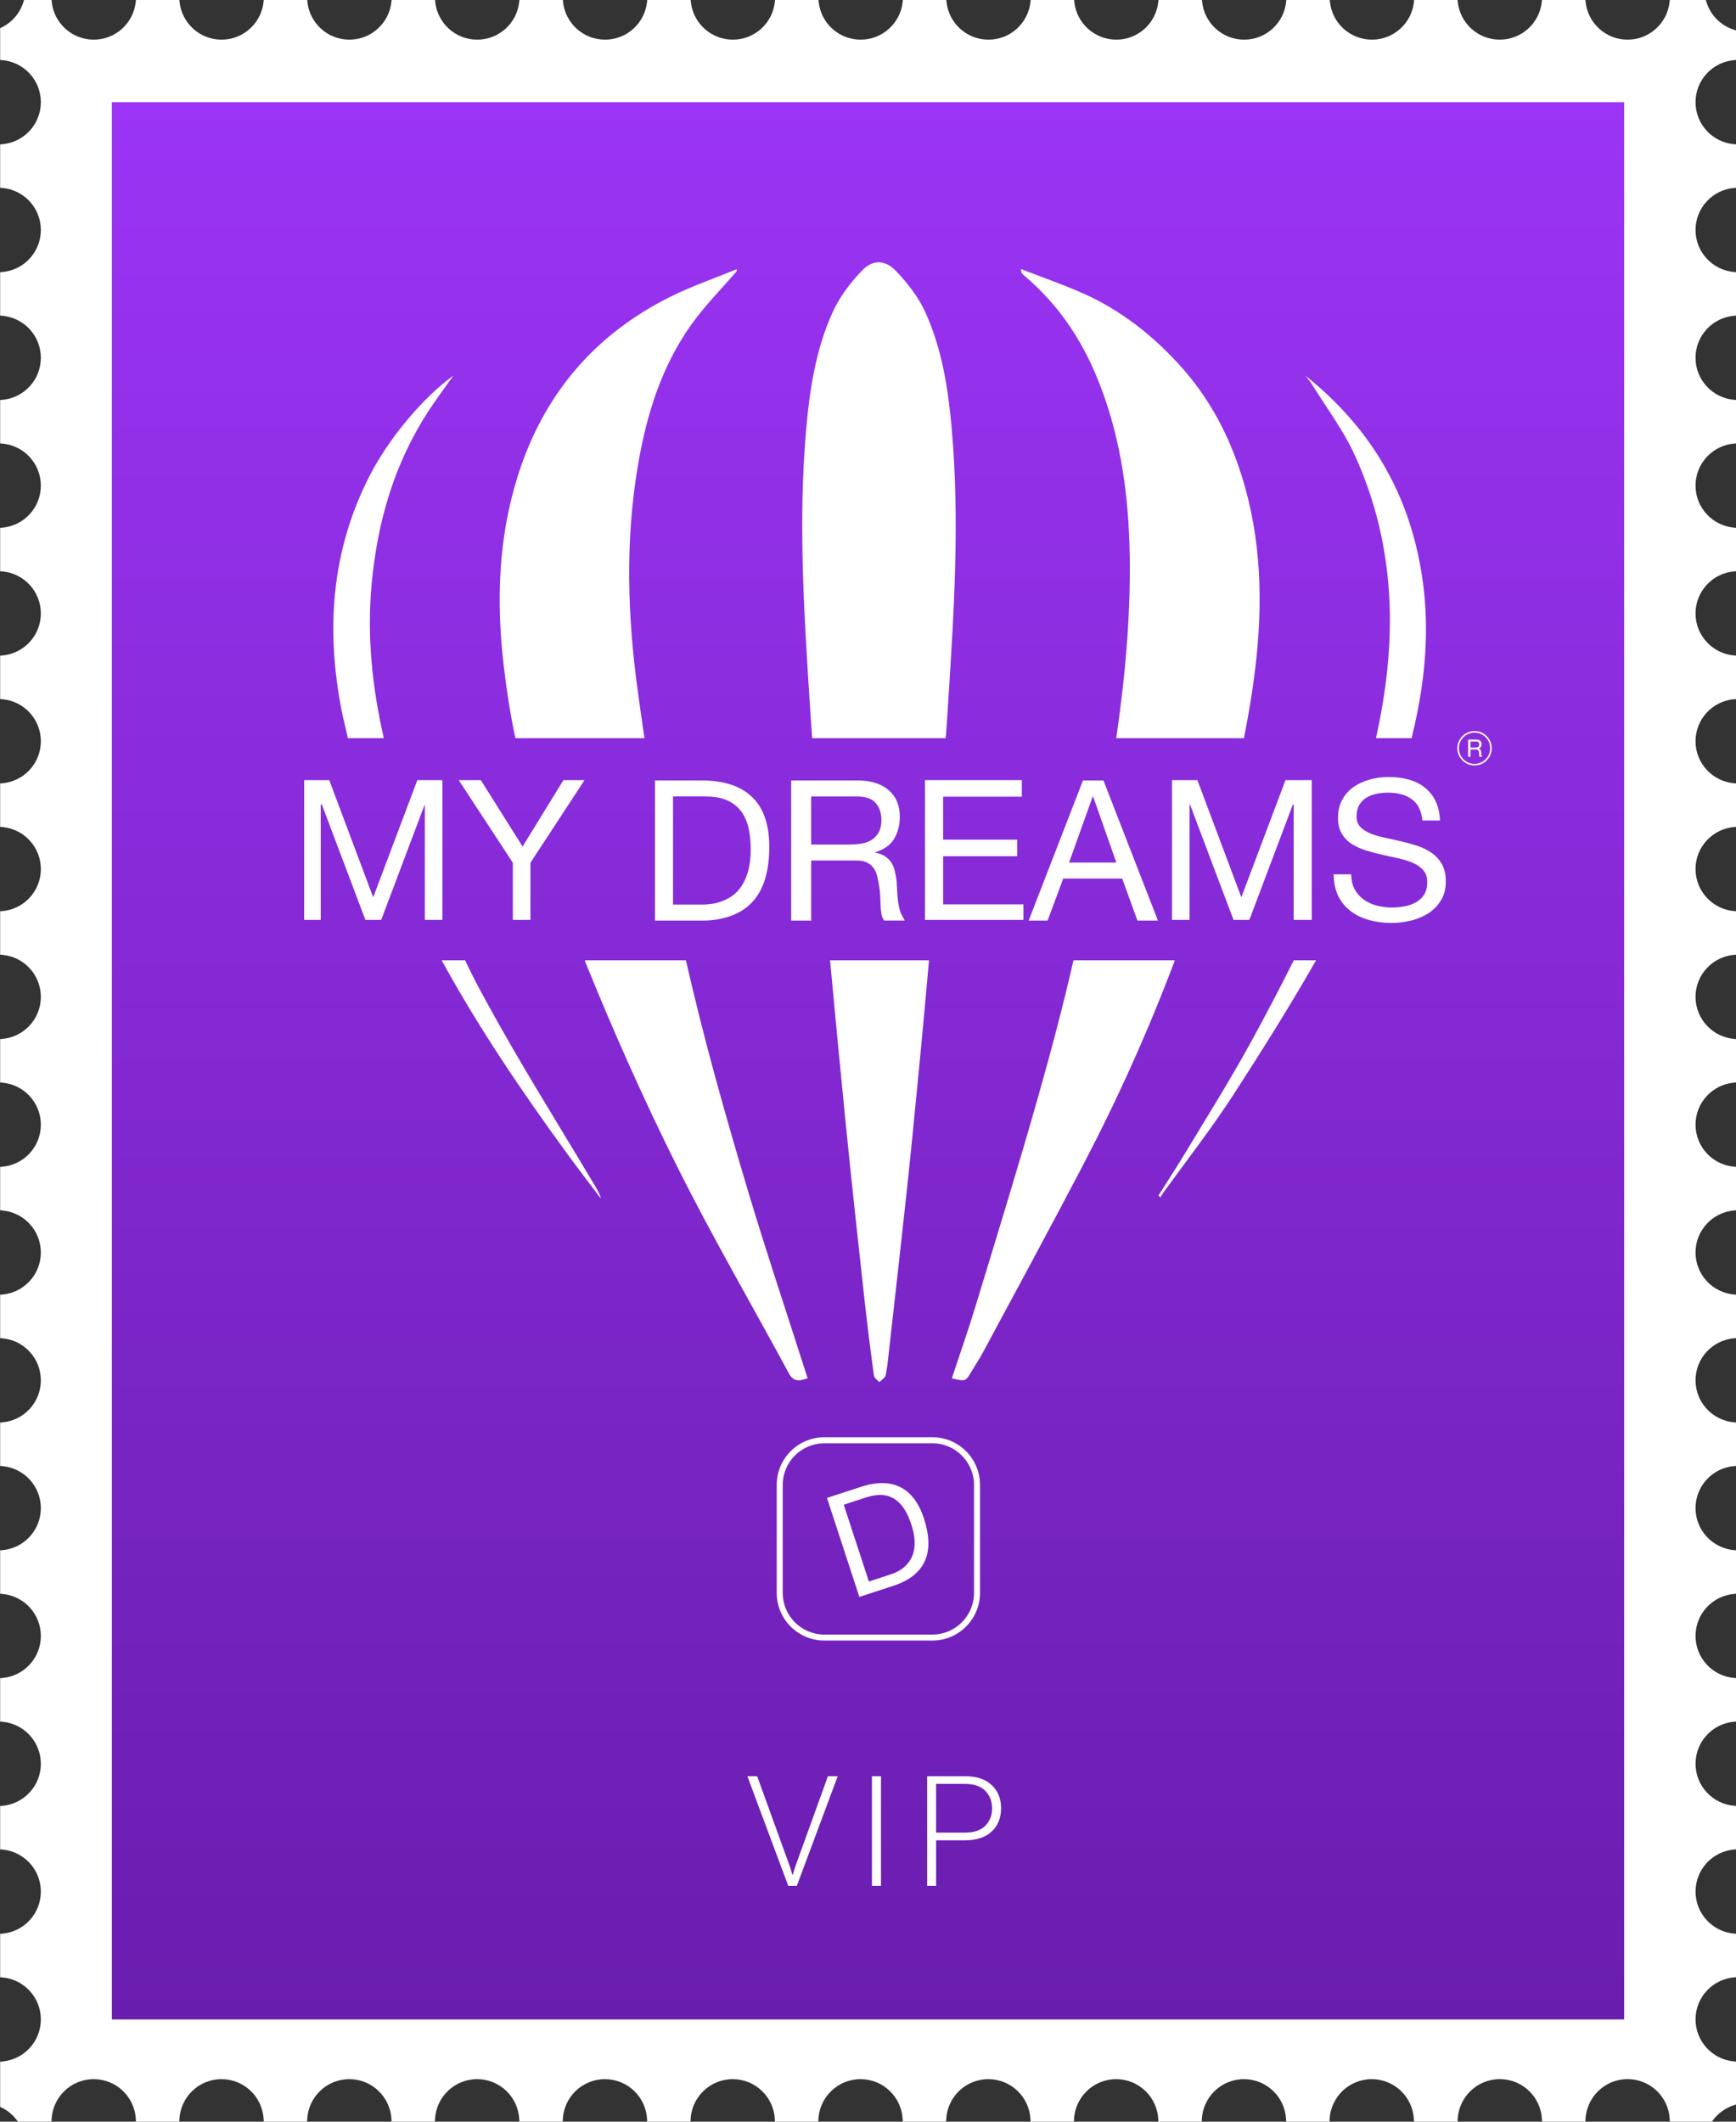 <?xml version="1.0" encoding="utf-8"?>
<!-- Generator: Adobe Illustrator 19.1.0, SVG Export Plug-In . SVG Version: 6.00 Build 0)  -->
<svg version="1.1" id="Слой_1" xmlns="http://www.w3.org/2000/svg" xmlns:xlink="http://www.w3.org/1999/xlink" x="0px" y="0px"
	 viewBox="252.64 365.945 90 110" style="enable-background:new 252.64 365.945 90 110;" xml:space="preserve">
<rect x="252.64" y="365.945" width="90" height="110" fill="#333333" stroke="none"/>
<style type="text/css">
	.st0{fill:#FFFFFF;}
	.st1{fill:url(#SVGID_1_);}
</style>
<g>
	<g>
		<g>
			<path class="st0" d="M325.945,475.945l-0.004-0.109
				c-0.05-1.165-1.007-2.096-2.185-2.096l0,0
				c-1.177-0.001-2.134,0.93-2.185,2.096l0,0l-0.004,0.108h-2.248l-0.004-0.108
				c-0.05-1.165-1.007-2.096-2.184-2.096l0,0c-1.178-0.001-2.136,0.93-2.185,2.096
				l0,0l-0.005,0.109h-2.248l-0.004-0.109c-0.049-1.165-1.007-2.096-2.184-2.096l0,0
				c-1.178-0.001-2.135,0.93-2.185,2.096l0,0l-0.004,0.108h-2.249l-0.004-0.108
				c-0.05-1.165-1.007-2.096-2.184-2.096l0,0
				c-1.178-0.001-2.135,0.93-2.185,2.096l0,0l-0.004,0.109h-2.248l-0.004-0.109
				c-0.05-1.165-1.007-2.096-2.185-2.096l0,0
				c-1.178-0.001-2.135,0.93-2.184,2.096l0,0l-0.005,0.108h-2.248l-0.004-0.108
				c-0.05-1.165-1.007-2.096-2.184-2.096l0,0
				c-1.178-0.001-2.136,0.93-2.185,2.096l0,0l-0.005,0.109h-2.247l-0.004-0.109
				c-0.05-1.165-1.007-2.096-2.185-2.096l0,0c-1.177-0.001-2.135,0.93-2.184,2.096
				l0,0l-0.004,0.108h-2.249l-0.004-0.108c-0.05-1.165-1.007-2.096-2.184-2.096l0,0
				c-1.177-0.001-2.136,0.93-2.185,2.096l0,0l-0.005,0.109h-2.248l-0.004-0.109
				c-0.049-1.165-1.007-2.096-2.184-2.096l0,0c-1.177-0.001-2.135,0.93-2.185,2.096
				l0,0l-0.004,0.108h-2.249l-0.004-0.108c-0.049-1.165-1.007-2.096-2.184-2.096l0,0
				c-1.178-0.001-2.135,0.93-2.184,2.096l0,0l-0.005,0.109h-2.248l-0.004-0.109
				c-0.049-1.165-1.007-2.096-2.185-2.096l0,0c-1.177-0.001-2.135,0.93-2.184,2.096
				l0,0l-0.004,0.109h-1.74l-0.034-0.048c-0.213-0.293-0.495-0.532-0.825-0.69l0,0
				l-0.064-0.031v-2.344l0.104-0.008c1.123-0.093,2.006-1.033,2.006-2.18l0,0
				c0-1.148-0.883-2.087-2.006-2.18l0,0l-0.104-0.009v-2.249l0.104-0.009
				c1.123-0.093,2.006-1.032,2.006-2.18l0,0c0-1.148-0.883-2.087-2.006-2.181l0,0
				l-0.104-0.008v-2.25l0.104-0.008c1.123-0.093,2.006-1.033,2.006-2.18l0,0
				c0-1.148-0.883-2.087-2.006-2.181l0,0l-0.104-0.009v-2.249l0.104-0.009
				c1.123-0.093,2.006-1.032,2.006-2.18l0,0c0-1.147-0.883-2.087-2.006-2.18l0,0
				l-0.104-0.009v-2.25l0.104-0.008c1.123-0.093,2.006-1.033,2.006-2.18l0,0
				c0-1.148-0.883-2.087-2.006-2.18l0,0l-0.104-0.009v-2.249l0.104-0.008
				c1.123-0.093,2.006-1.033,2.006-2.18l0,0c0-1.148-0.883-2.087-2.006-2.18l0,0
				l-0.104-0.009v-2.25l0.104-0.008c1.123-0.093,2.006-1.033,2.006-2.18l0,0
				c0-1.147-0.883-2.087-2.006-2.18l0,0l-0.104-0.009v-2.249l0.104-0.009
				c1.123-0.093,2.006-1.033,2.006-2.18l0,0c0-1.148-0.883-2.087-2.006-2.18l0,0
				l-0.104-0.008v-2.25l0.104-0.009c1.123-0.093,2.006-1.033,2.006-2.18l0,0
				c0-1.147-0.883-2.087-2.006-2.18l0,0l-0.104-0.008v-2.25l0.104-0.008
				c1.123-0.093,2.006-1.033,2.006-2.18l0,0c0-1.147-0.883-2.087-2.006-2.18l0,0
				l-0.104-0.009v-2.25l0.104-0.008c1.123-0.093,2.006-1.033,2.006-2.18l0,0
				c0-1.148-0.883-2.087-2.006-2.18l0,0l-0.104-0.009v-2.249l0.104-0.008
				c1.123-0.093,2.006-1.033,2.006-2.18l0,0c0-1.147-0.883-2.087-2.006-2.18l0,0
				l-0.104-0.009v-2.25l0.104-0.008c1.123-0.093,2.006-1.033,2.006-2.18l0,0
				c0-1.148-0.883-2.088-2.006-2.18l0,0l-0.104-0.009v-2.249l0.104-0.009
				c1.123-0.093,2.006-1.033,2.006-2.18l0,0c0-1.148-0.883-2.087-2.006-2.18l0,0
				l-0.104-0.009v-2.249l0.104-0.009c1.123-0.093,2.006-1.033,2.006-2.18l0,0
				c0-1.147-0.883-2.087-2.006-2.18l0,0l-0.104-0.008v-2.25l0.104-0.008
				c1.123-0.093,2.006-1.033,2.006-2.18l0,0c0-1.147-0.883-2.087-2.006-2.18l0,0
				l-0.104-0.009v-1.65l0.064-0.03c0.551-0.266,0.974-0.755,1.15-1.35l0,0
				l0.024-0.081h1.426l0.011,0.102c0.116,1.099,1.046,1.957,2.177,1.956l0,0
				c1.13,0.001,2.061-0.857,2.177-1.956l0,0l0.011-0.102h2.251l0.011,0.102
				c0.116,1.099,1.046,1.957,2.177,1.956l0,0c1.13,0.001,2.06-0.857,2.177-1.956
				l0,0l0.011-0.102h2.252l0.01,0.102c0.116,1.099,1.047,1.957,2.177,1.956l0,0
				c1.13,0.001,2.06-0.857,2.177-1.956l0,0l0.011-0.102h2.251l0.011,0.102
				c0.116,1.099,1.047,1.957,2.177,1.956l0,0c1.13,0.001,2.06-0.857,2.177-1.956
				l0,0l0.011-0.102h2.251l0.011,0.102c0.116,1.099,1.046,1.957,2.177,1.956l0,0
				c1.131,0.001,2.06-0.857,2.177-1.956l0,0l0.011-0.102h2.25l0.011,0.102
				c0.116,1.099,1.047,1.957,2.177,1.956l0,0c1.13,0.001,2.06-0.857,2.177-1.956
				l0,0l0.011-0.102h2.251l0.011,0.102c0.116,1.099,1.046,1.957,2.177,1.956l0,0
				c1.13,0.001,2.06-0.857,2.177-1.956l0,0l0.01-0.102h2.251l0.011,0.102
				c0.117,1.099,1.047,1.957,2.177,1.956l0,0c1.13,0.001,2.06-0.857,2.177-1.956
				l0,0l0.011-0.102h2.251l0.011,0.102c0.117,1.099,1.047,1.957,2.177,1.956l0,0
				c1.13,0.001,2.06-0.857,2.177-1.956l0,0l0.011-0.102h2.251l0.012,0.102
				c0.116,1.099,1.046,1.957,2.177,1.956l0,0c1.13,0.001,2.06-0.857,2.176-1.956
				l0,0l0.01-0.102h2.251l0.011,0.102c0.116,1.099,1.046,1.957,2.177,1.956l0,0
				c1.131,0.001,2.06-0.857,2.177-1.956l0,0l0.01-0.102h2.251l0.012,0.102
				c0.116,1.099,1.047,1.957,2.177,1.956l0,0c1.13,0.001,2.06-0.857,2.177-1.956
				l0,0l0.011-0.102h2.251l0.011,0.102c0.116,1.099,1.046,1.957,2.177,1.956l0,0
				c1.13,0.001,2.06-0.857,2.177-1.956l0,0l0.011-0.102h1.866l0.025,0.081
				c0.209,0.707,0.766,1.265,1.473,1.476l0,0l0.081,0.024v1.53l-0.104,0.009
				c-1.123,0.093-2.007,1.033-2.007,2.18l0,0c0,1.147,0.884,2.087,2.007,2.18l0,0
				l0.104,0.008v2.25l-0.104,0.008c-1.123,0.093-2.007,1.033-2.007,2.18l0,0
				c0,1.147,0.884,2.086,2.007,2.18l0,0l0.103,0.008v2.25l-0.103,0.008
				c-1.123,0.093-2.007,1.033-2.007,2.18l0,0c0,1.147,0.884,2.086,2.007,2.18l0,0
				l0.104,0.008v2.25l-0.104,0.009c-1.123,0.093-2.007,1.033-2.007,2.18l0,0
				c0,1.146,0.884,2.086,2.007,2.18l0,0l0.103,0.008v2.25l-0.103,0.009
				c-1.123,0.093-2.007,1.033-2.007,2.18l0,0c0,1.147,0.884,2.087,2.007,2.18l0,0
				l0.104,0.008v2.25l-0.104,0.008c-1.123,0.093-2.007,1.033-2.007,2.18l0,0
				c0,1.147,0.884,2.086,2.007,2.18l0,0l0.103,0.008v2.25l-0.103,0.009
				c-1.123,0.093-2.007,1.033-2.007,2.18l0,0c0,1.147,0.884,2.087,2.007,2.18l0,0
				l0.104,0.008v2.25l-0.104,0.008c-1.123,0.093-2.007,1.033-2.007,2.18l0,0
				c0,1.147,0.884,2.086,2.007,2.18l0,0l0.103,0.008v2.25l-0.103,0.008
				c-1.123,0.093-2.007,1.033-2.007,2.18l0,0c0,1.147,0.884,2.086,2.007,2.18l0,0
				l0.104,0.008v2.25l-0.104,0.009c-1.123,0.093-2.007,1.033-2.007,2.18l0,0
				c0,1.147,0.884,2.087,2.007,2.18l0,0l0.103,0.008v2.25l-0.103,0.009
				c-1.123,0.093-2.007,1.033-2.007,2.18l0,0c0,1.147,0.884,2.086,2.007,2.18l0,0
				l0.104,0.008v2.25l-0.104,0.008c-1.123,0.093-2.007,1.033-2.007,2.18l0,0
				c0,1.147,0.884,2.086,2.007,2.18l0,0l0.103,0.008v2.25l-0.103,0.009
				c-1.123,0.093-2.007,1.033-2.007,2.18l0,0c0,1.147,0.884,2.086,2.007,2.18l0,0
				l0.103,0.008v2.25l-0.103,0.008c-1.123,0.094-2.007,1.033-2.006,2.181l0,0
				c-0.001,1.147,0.883,2.086,2.006,2.18l0,0l0.103,0.008v2.25l-0.103,0.008
				c-1.123,0.094-2.007,1.033-2.006,2.181l0,0c-0.001,1.146,0.883,2.086,2.006,2.18
				l0,0l0.103,0.008v2.25l-0.103,0.009c-1.123,0.093-2.007,1.033-2.006,2.18l0,0
				c-0.001,1.146,0.883,2.086,2.006,2.18l0,0l0.103,0.008v2.224l-0.08,0.024
				c-0.467,0.14-0.868,0.431-1.148,0.818l0,0l-0.035,0.047h-2.179l-0.005-0.108
				c-0.049-1.165-1.007-2.096-2.184-2.096l0,0c-1.178-0.001-2.135,0.93-2.184,2.096
				l0,0l-0.005,0.108h-2.248l-0.004-0.108c-0.05-1.165-1.007-2.096-2.184-2.096l0,0
				c-1.178-0.001-2.136,0.93-2.185,2.096l0,0l-0.005,0.109H325.945L325.945,475.945z
				 M341.262,475.718c0.289-0.381,0.688-0.674,1.151-0.83l0,0v-1.85
				c-1.189-0.15-2.11-1.164-2.11-2.394l0,0c0.001-1.231,0.921-2.244,2.11-2.395
				l0,0v-1.837c-1.189-0.15-2.11-1.164-2.11-2.394l0,0
				c0.001-1.231,0.921-2.245,2.11-2.395l0,0v-1.837
				c-1.189-0.15-2.11-1.164-2.11-2.394l0,0c0.001-1.231,0.921-2.245,2.11-2.395
				l0,0v-1.837c-1.189-0.15-2.11-1.165-2.11-2.395l0,0
				c0-1.23,0.92-2.244,2.11-2.395l0,0v-1.836
				c-1.189-0.151-2.11-1.165-2.11-2.395l0,0c0-1.231,0.92-2.244,2.109-2.395l0,0
				v-1.836c-1.189-0.151-2.109-1.165-2.109-2.395l0,0
				c0-1.231,0.92-2.245,2.11-2.395l0,0v-1.837
				c-1.189-0.15-2.11-1.164-2.11-2.395l0,0c0-1.23,0.92-2.244,2.109-2.395l0,0
				v-1.836c-1.189-0.151-2.109-1.165-2.109-2.395l0,0
				c0-1.231,0.92-2.245,2.11-2.395l0,0v-1.837
				c-1.189-0.15-2.11-1.164-2.11-2.395l0,0c0-1.23,0.92-2.244,2.109-2.395l0,0
				v-1.837c-1.189-0.151-2.109-1.164-2.109-2.395l0,0
				c0-1.23,0.92-2.244,2.11-2.395l0,0v-1.836
				c-1.189-0.151-2.11-1.165-2.11-2.395l0,0c0-1.231,0.92-2.244,2.109-2.395l0,0
				v-1.836c-1.189-0.151-2.109-1.165-2.109-2.395l0,0
				c0-1.231,0.92-2.245,2.11-2.395l0,0v-1.837
				c-1.189-0.15-2.11-1.164-2.11-2.394l0,0c0-1.231,0.92-2.245,2.109-2.396l0,0
				v-1.836c-1.189-0.151-2.109-1.165-2.109-2.395l0,0
				c0-1.231,0.92-2.245,2.11-2.395l0,0v-1.837
				c-1.189-0.15-2.11-1.164-2.11-2.395l0,0c0-1.23,0.92-2.244,2.109-2.395l0,0
				v-1.837c-1.189-0.151-2.109-1.164-2.109-2.395l0,0
				c0-1.23,0.92-2.244,2.109-2.395l0,0v-1.157
				c-0.715-0.241-1.279-0.806-1.518-1.522l0,0h-1.497
				c-0.173,1.165-1.177,2.058-2.389,2.058l0,0c-1.212,0-2.215-0.893-2.389-2.058l0,0
				h-1.849c-0.173,1.165-1.176,2.058-2.388,2.058l0,0
				c-1.212,0-2.216-0.893-2.389-2.058l0,0h-1.848
				c-0.173,1.165-1.177,2.058-2.389,2.058l0,0c-1.213,0-2.216-0.893-2.389-2.058l0,0
				h-1.849c-0.173,1.164-1.176,2.058-2.388,2.058l0,0
				c-1.213,0-2.216-0.893-2.389-2.058l0,0h-1.848
				c-0.173,1.165-1.176,2.058-2.389,2.058l0,0c-1.213,0-2.216-0.893-2.389-2.058l0,0
				h-1.849c-0.173,1.165-1.177,2.058-2.389,2.058l0,0
				c-1.212,0-2.216-0.893-2.389-2.058l0,0h-1.849
				c-0.173,1.165-1.176,2.058-2.389,2.058l0,0c-1.212,0-2.215-0.893-2.389-2.058l0,0
				h-1.849c-0.173,1.164-1.176,2.058-2.388,2.058l0,0
				c-1.213,0-2.216-0.893-2.389-2.058l0,0h-1.848
				c-0.173,1.165-1.177,2.058-2.389,2.058l0,0c-1.213,0-2.216-0.893-2.389-2.058l0,0
				h-1.849c-0.173,1.165-1.176,2.058-2.388,2.058l0,0
				c-1.213,0-2.216-0.893-2.39-2.058l0,0h-1.848
				c-0.173,1.165-1.177,2.058-2.389,2.058l0,0c-1.213,0-2.216-0.893-2.389-2.058l0,0
				h-1.849c-0.173,1.165-1.176,2.058-2.389,2.058l0,0
				c-1.212,0-2.216-0.893-2.389-2.058l0,0h-1.848
				c-0.174,1.165-1.177,2.058-2.389,2.058l0,0c-1.212,0-2.215-0.893-2.388-2.058l0,0
				h-1.057c-0.201,0.597-0.628,1.089-1.179,1.376l0,0v1.303
				c1.189,0.15,2.11,1.164,2.11,2.395l0,0c0,1.231-0.92,2.245-2.11,2.395l0,0
				v1.837c1.189,0.15,2.11,1.164,2.11,2.395l0,0c0,1.231-0.92,2.245-2.11,2.395
				l0,0v1.837c1.189,0.15,2.11,1.164,2.11,2.395l0,0
				c0,1.23-0.92,2.245-2.11,2.395l0,0v1.836c1.189,0.15,2.11,1.165,2.11,2.396
				l0,0c0,1.23-0.92,2.244-2.11,2.394l0,0v1.837
				c1.189,0.15,2.11,1.164,2.11,2.395l0,0c0,1.231-0.92,2.245-2.11,2.395l0,0
				v1.836c1.189,0.151,2.11,1.165,2.11,2.395l0,0c0,1.23-0.92,2.245-2.11,2.395
				l0,0v1.836c1.189,0.15,2.11,1.164,2.11,2.395l0,0
				c0,1.231-0.92,2.245-2.11,2.395l0,0v1.837c1.189,0.15,2.11,1.164,2.11,2.395
				l0,0c0,1.231-0.92,2.245-2.11,2.395l0,0v1.837
				c1.189,0.15,2.11,1.164,2.11,2.395l0,0c0,1.23-0.92,2.245-2.11,2.395l0,0
				v1.836c1.189,0.15,2.11,1.165,2.11,2.395l0,0c0,1.231-0.92,2.245-2.11,2.395
				l0,0v1.837c1.189,0.15,2.11,1.164,2.11,2.395l0,0
				c0,1.231-0.92,2.245-2.11,2.395l0,0v1.836c1.189,0.151,2.11,1.165,2.11,2.395
				l0,0c0,1.23-0.92,2.245-2.11,2.395l0,0v1.836
				c1.189,0.15,2.11,1.164,2.11,2.395l0,0c-0.001,1.231-0.921,2.245-2.11,2.395
				l0,0v1.837c1.189,0.15,2.11,1.164,2.11,2.395l0,0
				c0,1.23-0.92,2.244-2.11,2.394l0,0v1.837c1.189,0.15,2.11,1.164,2.11,2.395
				l0,0c0,1.231-0.92,2.244-2.11,2.395l0,0v1.837
				c1.189,0.15,2.11,1.163,2.11,2.395l0,0c0,1.23-0.92,2.244-2.11,2.394l0,0
				v1.997c0.319,0.165,0.595,0.399,0.811,0.683l0,0h1.411
				c0.107-1.234,1.141-2.204,2.403-2.204l0,0c1.263,0,2.297,0.97,2.404,2.204l0,0
				h1.819c0.108-1.234,1.141-2.204,2.404-2.204l0,0c1.263,0,2.297,0.97,2.404,2.205
				l0,0h1.819c0.107-1.235,1.14-2.205,2.404-2.205l0,0
				c1.263,0,2.296,0.97,2.404,2.204l0,0h1.819c0.108-1.234,1.141-2.204,2.404-2.204
				l0,0c1.263,0,2.297,0.97,2.403,2.205l0,0h1.819
				c0.107-1.235,1.141-2.205,2.404-2.205l0,0c1.263,0,2.296,0.97,2.404,2.204l0,0
				h1.819c0.108-1.234,1.14-2.204,2.404-2.204l0,0c1.263,0,2.296,0.97,2.403,2.205
				l0,0h1.82c0.107-1.235,1.14-2.205,2.403-2.205l0,0
				c1.263,0,2.296,0.97,2.404,2.204l0,0h1.819c0.107-1.234,1.14-2.204,2.404-2.204
				l0,0c1.263,0,2.297,0.97,2.404,2.205l0,0h1.819
				c0.107-1.235,1.14-2.205,2.404-2.205l0,0c1.263,0,2.296,0.97,2.404,2.204l0,0
				h1.819c0.108-1.234,1.141-2.204,2.404-2.204l0,0c1.263,0,2.297,0.97,2.403,2.205
				l0,0h1.819c0.107-1.235,1.14-2.205,2.404-2.205l0,0
				c1.263,0,2.296,0.97,2.404,2.204l0,0h1.819c0.108-1.234,1.141-2.204,2.404-2.204
				l0,0c1.263,0,2.296,0.97,2.403,2.205l0,0h1.82
				c0.107-1.235,1.14-2.205,2.404-2.205l0,0c1.263,0,2.296,0.97,2.404,2.205l0,0
				H341.262L341.262,475.718z"/>
			<path class="st0" d="M340.417,470.644c0-1.207,0.929-2.195,2.11-2.293v-2.041
				c-1.181-0.099-2.11-1.086-2.11-2.293s0.929-2.195,2.11-2.293v-2.041
				c-1.181-0.099-2.11-1.086-2.11-2.293c0-1.207,0.929-2.195,2.11-2.293v-2.041
				c-1.181-0.098-2.11-1.086-2.11-2.293c0-1.207,0.929-2.195,2.11-2.293v-2.041
				c-1.181-0.098-2.11-1.086-2.11-2.293c0-1.207,0.929-2.195,2.11-2.293v-2.041
				c-1.181-0.098-2.11-1.086-2.11-2.293c0-1.207,0.929-2.195,2.11-2.293v-2.041
				c-1.181-0.098-2.11-1.086-2.11-2.293c0-1.207,0.929-2.195,2.11-2.293v-2.041
				c-1.181-0.098-2.11-1.087-2.11-2.293c0-1.207,0.929-2.195,2.11-2.293v-2.041
				c-1.181-0.098-2.11-1.086-2.11-2.293s0.929-2.195,2.11-2.293v-2.041
				c-1.181-0.098-2.11-1.087-2.11-2.293c0-1.207,0.929-2.195,2.11-2.293v-2.041
				c-1.181-0.098-2.11-1.086-2.11-2.293c0-1.207,0.929-2.195,2.11-2.293v-2.041
				c-1.181-0.098-2.11-1.087-2.11-2.293s0.929-2.195,2.11-2.293v-2.041
				c-1.181-0.098-2.11-1.086-2.11-2.293c0-1.207,0.929-2.195,2.11-2.293v-2.041
				c-1.181-0.098-2.11-1.087-2.11-2.293c0-1.207,0.929-2.195,2.11-2.293v-2.041
				c-1.181-0.098-2.11-1.086-2.11-2.293c0-1.207,0.929-2.195,2.11-2.293v-2.041
				c-1.181-0.098-2.11-1.087-2.11-2.293c0-1.207,0.929-2.195,2.11-2.293v-1.342
				c-0.743-0.222-1.329-0.808-1.549-1.552h-1.68
				c-0.122,1.157-1.1,2.058-2.289,2.058c-1.189,0-2.167-0.901-2.289-2.058
				h-2.048c-0.122,1.157-1.1,2.058-2.289,2.058
				c-1.189,0-2.167-0.901-2.289-2.058h-2.048c-0.122,1.157-1.1,2.058-2.289,2.058
				s-2.167-0.901-2.289-2.058H319.419c-0.122,1.157-1.1,2.058-2.289,2.058
				c-1.189,0-2.167-0.901-2.289-2.058h-2.048c-0.122,1.157-1.101,2.058-2.29,2.058
				c-1.189,0-2.167-0.901-2.289-2.058h-2.048c-0.122,1.157-1.1,2.058-2.289,2.058
				s-2.167-0.901-2.289-2.058h-2.048c-0.122,1.157-1.1,2.058-2.29,2.058
				s-2.167-0.901-2.289-2.058h-2.048c-0.122,1.157-1.1,2.058-2.289,2.058
				c-1.189,0-2.167-0.901-2.29-2.058h-2.048
				c-0.122,1.157-1.101,2.058-2.289,2.058c-1.189,0-2.167-0.901-2.289-2.058
				h-2.048c-0.122,1.157-1.1,2.058-2.289,2.058s-2.167-0.901-2.29-2.058h-2.048
				c-0.122,1.157-1.1,2.058-2.289,2.058c-1.189,0-2.167-0.901-2.289-2.058
				h-2.048c-0.122,1.157-1.1,2.058-2.289,2.058
				c-1.189,0-2.167-0.901-2.289-2.058h-2.048c-0.122,1.157-1.1,2.058-2.289,2.058
				c-1.189,0-2.167-0.901-2.289-2.058h-1.24
				c-0.185,0.626-0.63,1.14-1.209,1.419v1.475
				c1.181,0.098,2.11,1.086,2.11,2.293c0,1.207-0.929,2.195-2.11,2.293v2.041
				c1.181,0.098,2.11,1.086,2.11,2.293s-0.929,2.195-2.11,2.293v2.041
				c1.181,0.098,2.11,1.086,2.11,2.293c0,1.207-0.929,2.195-2.11,2.293v2.041
				c1.181,0.098,2.11,1.086,2.11,2.293c0,1.207-0.929,2.195-2.11,2.293v2.041
				c1.181,0.098,2.11,1.086,2.11,2.293s-0.929,2.195-2.11,2.293v2.041
				c1.181,0.098,2.11,1.086,2.11,2.293s-0.929,2.195-2.11,2.293v2.041
				c1.181,0.098,2.11,1.086,2.11,2.293s-0.929,2.195-2.11,2.293v2.041
				c1.181,0.098,2.11,1.086,2.11,2.293s-0.929,2.195-2.11,2.293v2.041
				c1.181,0.098,2.11,1.086,2.11,2.293c0,1.207-0.929,2.195-2.11,2.293v2.041
				c1.181,0.098,2.11,1.086,2.11,2.293c0,1.207-0.929,2.195-2.11,2.293v2.041
				c1.181,0.098,2.11,1.086,2.11,2.293c0,1.207-0.929,2.195-2.11,2.293v2.041
				c1.181,0.098,2.11,1.086,2.11,2.293c0,1.207-0.929,2.195-2.11,2.293v2.041
				c1.181,0.098,2.11,1.086,2.11,2.293c0,1.207-0.929,2.195-2.11,2.293v2.041
				c1.181,0.098,2.11,1.086,2.11,2.293c0,1.207-0.929,2.195-2.11,2.293v2.041
				c1.181,0.098,2.11,1.086,2.11,2.293c0,1.207-0.929,2.195-2.11,2.293v2.041
				c1.181,0.098,2.11,1.086,2.11,2.293c0,1.207-0.929,2.195-2.11,2.293v2.168
				c0.346,0.167,0.644,0.417,0.867,0.726h1.573
				c0.052-1.225,1.059-2.204,2.297-2.204c1.239,0,2.246,0.979,2.298,2.204h2.031
				c0.052-1.225,1.059-2.204,2.298-2.204s2.246,0.979,2.297,2.204h2.031
				c0.052-1.225,1.059-2.204,2.297-2.204s2.246,0.979,2.298,2.204h2.031
				c0.052-1.225,1.059-2.204,2.298-2.204s2.246,0.979,2.297,2.204h2.031
				c0.052-1.225,1.059-2.204,2.297-2.204s2.246,0.979,2.298,2.204h2.031
				c0.052-1.225,1.059-2.204,2.298-2.204c1.239,0,2.246,0.979,2.297,2.204h2.031
				c0.052-1.225,1.059-2.204,2.297-2.204s2.246,0.979,2.298,2.204h2.031
				c0.052-1.225,1.059-2.204,2.298-2.204s2.246,0.979,2.297,2.204h2.031
				c0.052-1.225,1.059-2.204,2.297-2.204s2.246,0.979,2.298,2.204h2.031
				c0.052-1.225,1.059-2.204,2.298-2.204c1.239,0,2.246,0.979,2.297,2.204h2.031
				c0.052-1.225,1.059-2.204,2.297-2.204s2.246,0.979,2.298,2.204h2.031
				c0.052-1.225,1.059-2.204,2.298-2.204c1.239,0,2.246,0.979,2.297,2.204h2.031
				c0.052-1.225,1.059-2.204,2.297-2.204c1.239,0,2.246,0.979,2.297,2.204h2.013
				c0.294-0.407,0.716-0.713,1.207-0.86v-2.035
				C341.346,472.839,340.417,471.851,340.417,470.644z"/>
		</g>
		
			<linearGradient id="SVGID_1_" gradientUnits="userSpaceOnUse" x1="297.64" y1="470.645" x2="297.64" y2="371.245" gradientTransform="matrix(1 0 0 -1 0 841.89)">
			<stop  offset="0" style="stop-color:#9B34F5"/>
			<stop  offset="1" style="stop-color:#691DAE"/>
		</linearGradient>
		<polygon class="st1" points="336.841,470.645 258.44,470.645 258.44,371.245 336.841,371.245 
					"/>
	</g>
	<g>
		<path class="st0" d="M293.606,462.76l0.113,0.379h0.023l0.113-0.379l1.707-4.727h0.508
			l-2.121,5.688h-0.442l-2.121-5.688h0.508L293.606,462.76z"/>
		<path class="st0" d="M298.313,463.721h-0.469v-5.688h0.469V463.721z"/>
		<path class="st0" d="M301.172,461.357v2.364h-0.465v-5.688h1.957
			c0.596,0,1.058,0.152,1.385,0.455c0.327,0.303,0.49,0.705,0.49,1.205
			c0,0.505-0.163,0.909-0.49,1.211c-0.327,0.302-0.789,0.453-1.385,0.453H301.172
			z M301.172,460.959h1.492c0.469,0,0.821-0.119,1.057-0.358
			c0.235-0.238,0.353-0.538,0.353-0.9c0-0.365-0.117-0.667-0.352-0.908
			c-0.234-0.241-0.587-0.361-1.059-0.361h-1.492V460.959z"/>
	</g>
	<g>
		<g id="Rounded_Rectangle_1_6_">
			<g>
				<path class="st0" d="M300.977,450.859h-5.599c-1.284,0-2.328-1.044-2.328-2.328v-5.6
					c0-1.284,1.044-2.328,2.328-2.328h5.599c1.284,0,2.328,1.044,2.328,2.328v5.6
					C303.305,449.814,302.26,450.859,300.977,450.859z M295.377,440.629
					c-1.269,0-2.301,1.032-2.301,2.301v5.6c0,1.269,1.032,2.301,2.301,2.301h5.599
					c1.269,0,2.301-1.032,2.301-2.301v-5.6c0-1.269-1.032-2.301-2.301-2.301H295.377z"/>
			</g>
			<g>
				<path class="st0" d="M300.977,440.772c1.19,0,2.159,0.969,2.159,2.159v5.6
					c0,1.191-0.969,2.159-2.159,2.159h-5.599c-1.19,0-2.159-0.969-2.159-2.159
					v-5.6c0-1.191,0.969-2.159,2.159-2.159H300.977 M300.977,440.46h-5.599
					c-1.364,0-2.47,1.106-2.47,2.47v5.6c0,1.364,1.106,2.47,2.47,2.47h5.599
					c1.364,0,2.47-1.106,2.47-2.47v-5.6
					C303.447,441.566,302.341,440.46,300.977,440.46L300.977,440.46z"/>
			</g>
		</g>
		<path class="st0" d="M294.234,436.543c0.09,0.28,0.178,0.553,0.276,0.858
			c-0.418,0.147-0.723,0.21-0.976-0.26c-1.933-3.583-3.988-7.106-5.804-10.747
			c-1.706-3.42-3.271-6.935-4.706-10.477c-0.022-0.055-0.044-0.078-0.066-0.185
			h5.241c0.929,4.08,2.034,7.994,3.214,11.938
			C292.298,430.635,293.29,433.595,294.234,436.543z"/>
		<path class="st0" d="M279.361,404.216h6.691c-0.123-0.832-0.241-1.66-0.355-2.497
			c-0.528-3.876-0.644-7.761,0.015-11.646c0.444-2.62,1.216-5.118,2.769-7.301
			c0.7-0.983,1.563-1.848,2.353-2.768c-0.003-0.033-0.006-0.065-0.009-0.099
			c-1.152,0.474-2.338,0.88-3.45,1.435c-3.937,1.967-6.568,5.082-7.89,9.277
			c-1.023,3.246-1.12,6.563-0.722,9.912
			C278.91,401.777,279.113,403.089,279.361,404.216z"/>
		<path class="st0" d="M308.293,415.733c-0.552,2.416-1.159,4.694-1.815,7.012
			c-1.032,3.647-2.156,7.279-3.258,10.906c-0.379,1.246-0.813,2.481-1.234,3.754
			c0.714,0.167,0.712,0.168,1.017-0.349c0.194-0.329,0.409-0.647,0.59-0.983
			c1.729-3.217,3.479-6.443,5.172-9.679c1.805-3.452,3.375-6.93,4.784-10.661H308.293
			z"/>
		<path class="st0" d="M305.794,380.283c1.694,1.44,2.901,3.226,3.735,5.274
			c1.139,2.794,1.584,5.713,1.668,8.706c0.093,3.353-0.207,6.624-0.686,9.953
			h6.62c0.326-1.691,0.57-3.188,0.708-4.824
			c0.288-3.418,0.012-6.772-1.261-10.005c-0.671-1.705-1.613-3.239-2.843-4.579
			c-1.398-1.523-3.016-2.789-4.916-3.639c-1.036-0.464-2.114-0.834-3.25-1.276
			c0.03,0.179,0.027,0.203,0.037,0.213
			C305.667,380.166,305.728,380.227,305.794,380.283z"/>
		<path class="st0" d="M277.847,417.862c-0.379-0.697-0.744-1.378-1.095-2.13h-1.215
			c1.944,3.543,4.147,6.788,6.486,9.999c0.577,0.793,1.181,1.576,1.773,2.359
			c-0.083-0.313-0.25-0.562-0.406-0.824
			C281.532,424.144,279.584,421.051,277.847,417.862z"/>
		<path class="st0" d="M270.674,404.216h1.863c-0.596-2.631-0.884-5.266-0.628-8.013
			c0.298-3.201,1.167-6.213,2.934-8.932c0.413-0.636,0.87-1.24,1.307-1.86
			c-1.645,1.196-3.383,3.316-4.357,5.22c-1.989,3.892-2.263,7.984-1.433,12.197
			C270.454,403.3,270.56,403.679,270.674,404.216z"/>
		<path class="st0" d="M317.428,420.089c-1.032,1.872-2.172,3.694-3.276,5.526
			c-0.47,0.779-0.969,1.545-1.455,2.314c0.037,0.03,0.074,0.062,0.111,0.092
			c0.032-0.06,0.057-0.124,0.096-0.178c1.232-1.705,2.54-3.38,3.682-5.144
			c1.478-2.283,2.901-4.55,4.284-6.966h-1.157
			C318.99,417.182,318.216,418.659,317.428,420.089z"/>
		<path class="st0" d="M322.868,389.526c1.645,3.598,2.11,7.401,1.675,11.314
			c-0.128,1.147-0.32,2.248-0.566,3.376h1.842
			c0.86-3.436,1.07-6.838,0.144-10.319c-0.922-3.466-2.862-6.253-5.646-8.475
			c0.115,0.15,0.243,0.294,0.342,0.454
			C321.407,387.086,322.28,388.241,322.868,389.526z"/>
		<path class="st0" d="M296.48,424.149c0.306,3.054,0.642,6.116,0.977,9.168
			c0.144,1.316,0.313,2.636,0.491,3.95c0.016,0.118,0.184,0.226,0.281,0.338
			c0.113-0.119,0.299-0.227,0.327-0.357c0.09-0.426,0.127-0.858,0.175-1.289
			c0.402-3.641,0.834-7.301,1.195-10.944c0.306-3.086,0.604-6.141,0.876-9.282
			h-5.129C295.925,418.444,296.2,421.351,296.48,424.149z"/>
		<path class="st0" d="M294.747,404.216h3.446h3.477c0.049-0.591,0.098-1.396,0.143-2.102
			c0.298-4.66,0.581-9.307,0.164-13.973c-0.182-2.036-0.49-4.067-1.359-5.996
			c-0.346-0.77-0.915-1.514-1.542-2.164c-0.267-0.276-0.535-0.422-0.884-0.441
			c-0.349,0.019-0.601,0.164-0.868,0.44c-0.627,0.65-1.176,1.393-1.523,2.163
			c-0.868,1.929-1.179,3.959-1.361,5.994c-0.417,4.666-0.135,9.316,0.163,13.976
			C294.649,402.82,294.698,403.626,294.747,404.216z"/>
		<path class="st0" d="M300.539,444.667c-0.539-1.646-1.684-2.155-3.265-1.637
			l-1.761,0.576l1.679,5.132l1.761-0.576
			C300.664,447.602,301.101,446.385,300.539,444.667z M298.822,447.568l-1.136,0.372
			l-1.303-3.982l1.15-0.376c1.258-0.412,1.953,0.181,2.353,1.402
			C300.505,446.874,299.29,447.415,298.822,447.568z"/>
		<g>
			<g>
				<polygon class="st0" points="268.409,406.391 268.409,413.639 269.268,413.639 
					269.268,407.652 269.324,407.652 271.583,413.639 272.403,413.639 274.661,407.652 
					274.664,407.652 274.664,413.639 275.577,413.639 275.577,406.391 274.276,406.391 
					271.988,412.466 269.709,406.391 				"/>
			</g>
			<g>
				<polygon class="st0" points="280.14,410.675 282.943,406.391 281.85,406.391 
					279.733,409.833 277.567,406.391 276.422,406.391 279.227,410.675 279.227,413.639 
					280.14,413.639 				"/>
			</g>
			<path class="st0" d="M291.621,407.258c-0.601-0.567-1.458-0.848-2.572-0.848h-2.451
				v7.265h2.451c0.601,0,1.12-0.105,1.559-0.274
				c0.439-0.169,0.8-0.424,1.083-0.745c0.284-0.321,0.493-0.721,0.628-1.19
				c0.135-0.469,0.203-1.01,0.203-1.618
				C292.522,408.687,292.221,407.825,291.621,407.258z M291.423,411.117
				c-0.091,0.314-0.208,0.575-0.349,0.784c-0.142,0.209-0.302,0.374-0.481,0.496
				c-0.179,0.121-0.359,0.214-0.542,0.278c-0.182,0.064-0.354,0.116-0.516,0.132
				c-0.162,0.017-0.297,0.036-0.405,0.036h-1.598v-5.605h1.618
				c0.445,0,0.82,0.049,1.124,0.174c0.304,0.125,0.552,0.301,0.744,0.54
				c0.192,0.24,0.331,0.527,0.415,0.867c0.084,0.341,0.127,0.726,0.127,1.158
				C291.56,410.424,291.514,410.803,291.423,411.117z"/>
			<path class="st0" d="M299.321,413.233c-0.051-0.159-0.09-0.336-0.116-0.512
				c-0.027-0.175-0.044-0.36-0.051-0.542c-0.007-0.182-0.017-0.364-0.03-0.539
				c-0.02-0.176-0.049-0.346-0.086-0.508c-0.037-0.162-0.095-0.31-0.172-0.441
				c-0.078-0.132-0.195-0.245-0.327-0.34c-0.132-0.095-0.317-0.162-0.524-0.203
				v-0.02c0.415-0.122,0.771-0.348,0.97-0.679
				c0.199-0.331,0.305-0.715,0.305-1.154c0-0.587-0.191-1.046-0.579-1.384
				c-0.388-0.338-0.923-0.503-1.612-0.503h-3.443v7.265h1.038v-3.114h2.314
				c0.236,0,0.425,0.027,0.567,0.098c0.142,0.071,0.257,0.161,0.344,0.279
				c0.088,0.118,0.152,0.255,0.192,0.413c0.04,0.159,0.074,0.325,0.101,0.5
				c0.034,0.176,0.054,0.354,0.061,0.536c0.007,0.182,0.013,0.353,0.02,0.511
				c0.007,0.159,0.022,0.323,0.045,0.451c0.024,0.128,0.069,0.221,0.137,0.325
				h1.073C299.448,413.467,299.372,413.392,299.321,413.233z M297.833,409.487
				c-0.152,0.098-0.329,0.161-0.532,0.195c-0.202,0.034-0.415,0.048-0.638,0.048
				h-1.97v-2.491h2.355c0.452,0,0.78,0.101,0.982,0.331
				c0.203,0.23,0.304,0.52,0.304,0.884c0,0.263-0.045,0.474-0.137,0.64
				C298.106,409.26,297.985,409.39,297.833,409.487z"/>
			<g>
				<polygon class="st0" points="300.595,406.391 300.595,413.639 305.695,413.639 
					305.695,412.833 301.535,412.833 301.535,410.337 305.373,410.337 305.373,409.478 
					301.535,409.478 301.535,407.25 305.615,407.25 305.615,406.391 				"/>
			</g>
			<path class="st0" d="M309.847,406.409h-1.063l-2.815,7.265h0.982l0.81-2.18h3.058
				l0.79,2.18h1.063L309.847,406.409z M308.065,410.664l1.225-3.425h0.02
				l1.205,3.425C310.515,410.664,308.065,410.664,308.065,410.664z"/>
			<g>
				<polygon class="st0" points="313.399,406.391 313.399,413.639 314.312,413.639 
					314.312,407.652 314.332,407.652 316.59,413.639 317.41,413.639 319.668,407.652 
					319.708,407.652 319.708,413.639 320.647,413.639 320.647,406.391 319.284,406.391 
					316.995,412.466 314.717,406.391 				"/>
			</g>
			<g>
				<path class="st0" d="M326.381,408.485h0.911c-0.014-0.403-0.09-0.724-0.228-1.011
					c-0.138-0.287-0.328-0.516-0.567-0.705c-0.24-0.189-0.518-0.323-0.835-0.411
					c-0.317-0.088-0.662-0.13-1.033-0.13c-0.331,0-0.653,0.043-0.967,0.128
					c-0.314,0.085-0.594,0.213-0.84,0.385c-0.247,0.172-0.444,0.392-0.592,0.658
					c-0.149,0.267-0.223,0.582-0.223,0.947c0,0.331,0.066,0.606,0.197,0.825
					c0.132,0.22,0.307,0.399,0.527,0.537c0.219,0.138,0.467,0.25,0.744,0.334
					c0.277,0.085,0.559,0.159,0.845,0.223c0.287,0.064,0.569,0.127,0.846,0.187
					c0.277,0.061,0.525,0.14,0.744,0.238c0.219,0.098,0.395,0.224,0.526,0.38
					c0.132,0.155,0.197,0.358,0.197,0.608c0,0.263-0.054,0.479-0.162,0.648
					c-0.108,0.169-0.25,0.302-0.425,0.4c-0.176,0.098-0.373,0.167-0.592,0.208
					c-0.219,0.041-0.437,0.061-0.653,0.061c-0.27,0-0.533-0.034-0.79-0.101
					c-0.257-0.067-0.481-0.172-0.673-0.314c-0.192-0.142-0.348-0.31-0.466-0.53
					c-0.118-0.219-0.177-0.451-0.177-0.773h-0.911
					c0,0.403,0.079,0.807,0.238,1.127c0.159,0.321,0.375,0.578,0.648,0.784
					c0.273,0.206,0.591,0.356,0.952,0.458c0.361,0.101,0.744,0.15,1.149,0.15
					c0.331,0,0.663-0.04,0.997-0.117c0.334-0.078,0.636-0.203,0.906-0.375
					c0.27-0.172,0.491-0.395,0.663-0.668c0.172-0.273,0.258-0.603,0.258-0.987
					c0-0.358-0.066-0.655-0.197-0.891c-0.132-0.236-0.307-0.432-0.527-0.587
					c-0.219-0.155-0.467-0.279-0.744-0.37c-0.277-0.091-0.559-0.17-0.846-0.238
					c-0.287-0.067-0.569-0.13-0.845-0.187c-0.277-0.057-0.525-0.13-0.744-0.218
					c-0.219-0.088-0.395-0.201-0.526-0.339c-0.132-0.138-0.197-0.319-0.197-0.542
					c0-0.236,0.045-0.434,0.137-0.592c0.091-0.159,0.213-0.285,0.365-0.38
					c0.152-0.094,0.326-0.162,0.521-0.203c0.196-0.04,0.395-0.061,0.598-0.061
					c0.499,0,0.91,0.099,1.23,0.332
					C326.14,407.605,326.327,407.948,326.381,408.485z"/>
			</g>
		</g>
		<path class="st0" d="M329.085,405.63c-0.492,0-0.892-0.4-0.892-0.892
			s0.4-0.892,0.892-0.892c0.492,0,0.892,0.4,0.892,0.892
			S329.577,405.63,329.085,405.63z M329.085,403.927c-0.447,0-0.811,0.364-0.811,0.811
			s0.364,0.811,0.811,0.811s0.811-0.364,0.811-0.811
			S329.532,403.927,329.085,403.927z"/>
		<path class="st0" d="M329.452,405.134c-0.006-0.02-0.011-0.04-0.014-0.062
			c-0.003-0.022-0.005-0.044-0.006-0.067c-0.001-0.023-0.002-0.045-0.004-0.067
			c-0.003-0.022-0.006-0.043-0.011-0.063c-0.005-0.02-0.012-0.038-0.021-0.055
			c-0.01-0.016-0.023-0.03-0.039-0.042c-0.016-0.012-0.038-0.02-0.063-0.025
			v-0.003c0.054-0.015,0.094-0.043,0.119-0.084
			c0.025-0.041,0.037-0.089,0.037-0.143c0-0.073-0.024-0.13-0.072-0.172
			s-0.115-0.063-0.201-0.063h-0.422v0.898h0.119v-0.383h0.292
			c0.029,0,0.053,0.004,0.07,0.013c0.018,0.009,0.032,0.021,0.043,0.035
			c0.011,0.015,0.019,0.032,0.024,0.052c0.005,0.02,0.009,0.04,0.013,0.062
			c0.004,0.022,0.007,0.044,0.008,0.067c0.001,0.023,0.002,0.044,0.003,0.063
			c0.001,0.02,0.003,0.038,0.006,0.053c0.003,0.016,0.009,0.029,0.017,0.038
			h0.133C329.468,405.172,329.458,405.154,329.452,405.134z M329.267,404.672
			c-0.019,0.012-0.041,0.02-0.066,0.025c-0.025,0.004-0.052,0.006-0.079,0.006
			h-0.249v-0.313h0.297c0.056,0,0.097,0.014,0.122,0.043
			c0.025,0.029,0.038,0.065,0.038,0.111c0,0.033-0.006,0.059-0.017,0.08
			C329.301,404.643,329.286,404.66,329.267,404.672z"/>
	</g>
</g>
</svg>
